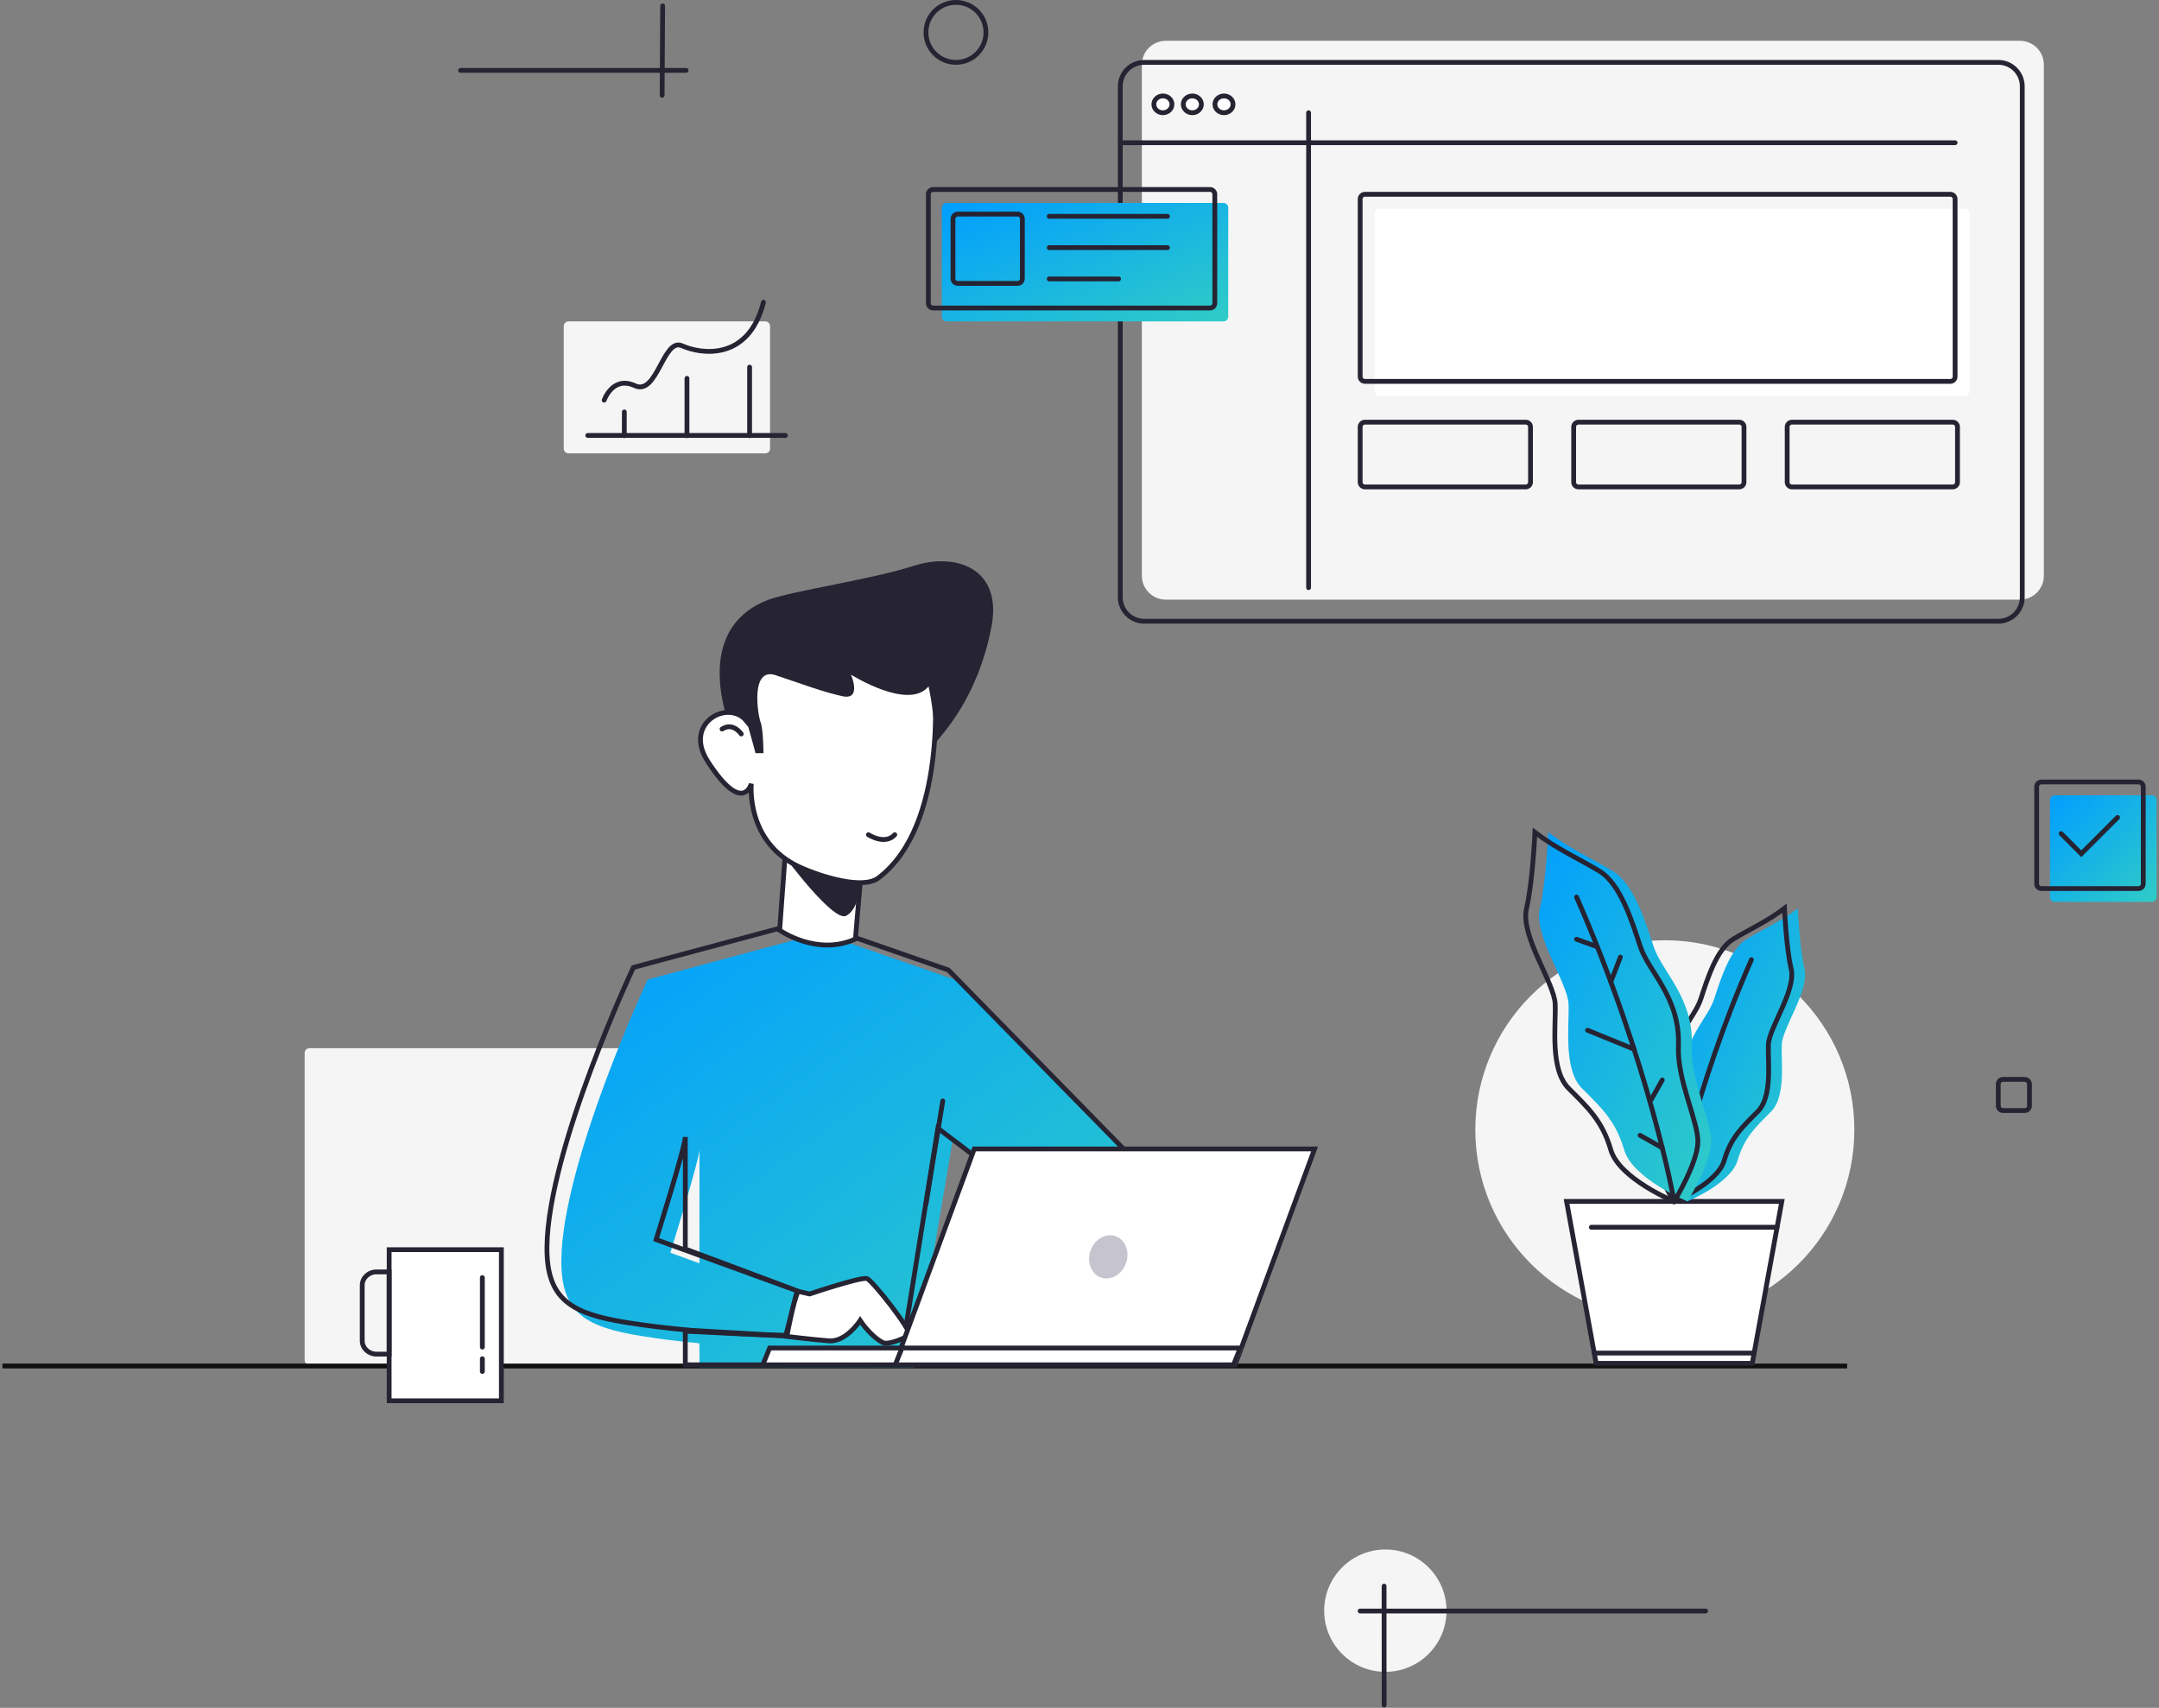 <?xml version="1.0" encoding="utf-8"?>
<svg width="900px" height="712px" viewBox="0 0 900 712" version="1.1" xmlns:xlink="http://www.w3.org/1999/xlink" xmlns="http://www.w3.org/2000/svg">
  <rect x="0" y="0" width="900" height="712" fill="#808080" stroke="none"/>
  <desc>Created with Lunacy</desc>
  <defs>
    <linearGradient x1="0" y1="0" x2="1" y2="1" id="gradient_1">
      <stop offset="0" stop-color="#009EFF" />
      <stop offset="1" stop-color="#30CCC6" />
    </linearGradient>
  </defs>
  <g id="Group-2" transform="translate(1 1)">
    <path d="M1.999 0L189.001 0Q189.099 0 189.197 0.01Q189.295 0.019 189.391 0.038Q189.487 0.058 189.581 0.086Q189.675 0.115 189.766 0.152Q189.857 0.19 189.943 0.236Q190.03 0.282 190.112 0.337Q190.193 0.391 190.269 0.454Q190.345 0.516 190.414 0.585Q190.484 0.655 190.546 0.731Q190.609 0.807 190.663 0.888Q190.718 0.97 190.764 1.057Q190.81 1.143 190.848 1.234Q190.885 1.325 190.914 1.419Q190.942 1.513 190.962 1.609Q190.981 1.705 190.99 1.803Q191 1.901 191 1.999L191 130.001Q191 130.099 190.99 130.197Q190.981 130.295 190.962 130.391Q190.942 130.487 190.914 130.581Q190.885 130.675 190.848 130.766Q190.81 130.857 190.764 130.943Q190.718 131.03 190.663 131.112Q190.609 131.193 190.546 131.269Q190.484 131.345 190.414 131.414Q190.345 131.484 190.269 131.546Q190.193 131.609 190.112 131.663Q190.03 131.718 189.943 131.764Q189.857 131.81 189.766 131.848Q189.675 131.885 189.581 131.914Q189.487 131.942 189.391 131.962Q189.295 131.981 189.197 131.99Q189.099 132 189.001 132L1.999 132Q1.901 132 1.803 131.99Q1.705 131.981 1.609 131.962Q1.513 131.942 1.419 131.914Q1.325 131.885 1.234 131.848Q1.143 131.81 1.057 131.764Q0.97 131.718 0.888 131.663Q0.807 131.609 0.731 131.546Q0.655 131.484 0.585 131.415Q0.516 131.345 0.454 131.269Q0.391 131.193 0.337 131.112Q0.282 131.03 0.236 130.943Q0.19 130.857 0.152 130.766Q0.115 130.675 0.086 130.581Q0.058 130.487 0.038 130.391Q0.019 130.295 0.01 130.197Q0 130.099 0 130.001L0 1.999Q0 1.901 0.01 1.803Q0.019 1.705 0.038 1.609Q0.058 1.513 0.086 1.419Q0.115 1.325 0.152 1.234Q0.19 1.143 0.236 1.057Q0.282 0.97 0.337 0.888Q0.391 0.807 0.454 0.731Q0.516 0.655 0.585 0.585Q0.655 0.516 0.731 0.454Q0.807 0.391 0.888 0.337Q0.97 0.282 1.057 0.236Q1.143 0.19 1.234 0.152Q1.325 0.115 1.419 0.086Q1.513 0.058 1.609 0.038Q1.705 0.019 1.803 0.01Q1.901 0 1.999 0L1.999 0Z" transform="translate(126 436)" id="Rectangle" fill="#F5F5F5" fill-rule="evenodd" stroke="none" />
    <path d="M79 158C122.63 158 158 122.63 158 79C158 35.37 122.63 0 79 0C35.37 0 0 35.37 0 79C0 122.63 35.37 158 79 158Z" transform="translate(614 391)" id="Oval" fill="#F5F5F5" fill-rule="evenodd" stroke="none" />
    <path d="M0 0.5L769 0.5" transform="translate(9.094947E-13 568)" id="Stroke-56" fill="none" fill-rule="evenodd" stroke="#111010" stroke-width="2" />
    <path d="M9.998 233C4.477 233 0 228.53 0 223.016L0 9.984C0 4.47 4.477 0 9.998 0L366.002 0C371.523 0 376 4.47 376 9.984L376 223.016C376 228.53 371.523 233 366.002 233L9.998 233Z" transform="translate(475 16)" id="Fill-1" fill="#F5F5F5" fill-rule="evenodd" stroke="none" />
    <path d="M9.998 233C4.477 233 0 228.53 0 223.016L0 9.984C0 4.47 4.477 0 9.998 0L366.002 0C371.523 0 376 4.47 376 9.984L376 223.016C376 228.53 371.523 233 366.002 233L9.998 233Z" transform="translate(466 25)" id="Fill-1" fill="none" fill-rule="evenodd" stroke="#262332" stroke-width="2" stroke-linecap="round" />
    <path d="M167.049 17.464L245 97.853L181.857 97.853L163.113 83.463L147.107 178L57.586 177.941L57.586 170.707L57.549 170.705L57.549 168.039C48.225 167.139 40.049 166.08 33.154 164.963C10.096 161.227 -0.246 155.335 0.004 133.235C0.467 92.386 35.964 16.398 35.964 16.398L96.783 0L119.382 0.932L167.049 17.464ZM57.586 132.937L57.549 132.933L57.549 134.69L45.433 130.263C45.433 130.263 57.586 91.33 57.586 87.305L57.586 132.937Z" transform="translate(233 391)" id="Combined-Shape" fill="url(#gradient_1)" fill-rule="evenodd" stroke="none" />
    <path d="M241 92.63L167.312 17.401L127.972 3.721L96.935 0L36.021 16.339C36.021 16.339 0.468 92.052 0.004 132.754C-0.246 154.774 10.112 160.645 33.207 164.367C49.084 166.926 70.982 169.079 99.591 169.696C99.591 169.696 102.393 159.25 104.289 151.156L45.504 129.793C45.504 129.793 57.677 91 57.677 86.99L57.677 133.714L104.289 151.156L99.564 169.9L57.677 167.496L57.677 182L147.109 182L162.967 83.387L186.107 100.945" transform="translate(227 386)" id="Combined-Shape" fill="none" fill-rule="evenodd" stroke="#262332" stroke-width="2" stroke-linecap="round" />
    <path d="M2.256 0L0 30.813C0 30.813 15.559 41.812 31.589 34.479L34 6.061L2.256 0Z" transform="translate(324 356)" id="Fill-18" fill="#FFFFFF" fill-rule="evenodd" stroke="none" />
    <path d="M2.256 0L0 30.813C0 30.813 15.559 41.812 31.589 34.479L34 6.061L2.256 0Z" transform="translate(324 356)" id="Fill-18" fill="none" fill-rule="evenodd" stroke="#262332" stroke-width="2" stroke-linecap="round" />
    <path d="M0 0C0 0 20.246 27.382 25.637 24.832C31.029 22.283 32 11.098 32 11.098L0 0Z" transform="translate(326 356)" id="Fill-20" fill="#262332" fill-rule="evenodd" stroke="none" />
    <path d="M97.579 16.323C97.579 16.323 103.1 75.173 74.169 97.026C67.549 102.027 49.976 96.406 41.455 92.527C18.662 82.152 21.193 57.728 21.193 57.728C21.193 57.728 17.742 71.153 3.073 48.513C-7.386 32.368 11.6 22.371 19.071 31.442L19.122 4.925L59.846 0L97.579 16.323Z" transform="translate(291 268)" id="Fill-22" fill="#FFFFFF" fill-rule="evenodd" stroke="none" />
    <path d="M97.579 16.323C97.579 16.323 103.1 75.173 74.169 97.026C67.549 102.027 49.976 96.406 41.455 92.527C18.662 82.152 21.193 57.728 21.193 57.728C21.193 57.728 17.742 71.153 3.073 48.513C-7.386 32.368 11.6 22.371 19.071 31.442L19.122 4.925L59.846 0L97.579 16.323Z" transform="translate(291 268)" id="Fill-22" fill="none" fill-rule="evenodd" stroke="#262332" stroke-width="2" stroke-linecap="round" />
    <path d="M51.097 56.238C59.44 58.106 54.747 47.26 54.747 47.26C54.747 47.26 78.732 62.411 87.074 52.16C87.074 52.16 90.454 66.973 89.064 76.757C92.582 72.28 107.42 57.508 113.261 27.525C118.127 2.541 98.024 -3.691 80.875 1.9C63.727 7.49 30.037 12.393 20.334 16.052C0.868 23.389 -3.518 41.674 2.519 63.648C2.519 63.648 10.427 64.1 11.527 67.71C12.629 71.321 14.945 80 14.945 80L18.248 80C18.248 80 18.248 70.302 17.031 66.982C15.815 63.663 12.811 43.984 23.346 47.501C35.512 51.564 42.754 54.37 51.097 56.238Z" transform="translate(299 233)" id="Fill-24" fill="#262332" fill-rule="evenodd" stroke="none" />
    <path d="M8 3C8 3 4.643 -2.045 0 0.95" transform="translate(300 302)" id="Stroke-26" fill="none" fill-rule="evenodd" stroke="#262332" stroke-width="2" stroke-linecap="round" />
    <path d="M0 0C0 0 6.918 4.5 11 0" transform="translate(361 347)" id="Stroke-28" fill="none" fill-rule="evenodd" stroke="#262332" stroke-width="2" stroke-linecap="round" />
    <path d="M4.708 5.385L9.518 6.469C9.518 6.469 31.124 -0.834 33.472 0.079C35.821 0.992 52.307 21.945 50.917 23.567C50.104 24.517 42.572 27.749 40.333 26.841C37.151 25.551 32.834 20.996 30.565 17.512C30.565 17.512 24.716 26.585 17.551 26.012C10.387 25.438 0 24.173 0 24.173C0 24.173 2.715 9.379 4.708 5.385" transform="translate(327 532)" id="Fill-34" fill="#FFFFFF" fill-rule="evenodd" stroke="none" />
    <path d="M4.708 5.385L9.518 6.469C9.518 6.469 31.124 -0.834 33.472 0.079C35.821 0.992 52.307 21.945 50.917 23.567C50.104 24.517 42.572 27.749 40.333 26.841C37.151 25.551 32.834 20.996 30.565 17.512C30.565 17.512 24.716 26.585 17.551 26.012C10.387 25.438 0 24.173 0 24.173C0 24.173 2.715 9.379 4.708 5.385" transform="translate(327 532)" id="Fill-34" fill="none" fill-rule="evenodd" stroke="#262332" stroke-width="2" stroke-linecap="round" />
    <path d="M141.869 90L0 90L33.131 0L175 0L141.869 90Z" transform="translate(372 478)" id="Fill-36" fill="#FFFFFF" fill-rule="evenodd" stroke="none" />
    <path d="M141.869 90L0 90L33.131 0L175 0L141.869 90Z" transform="translate(372 478)" id="Stroke-38" fill="none" fill-rule="evenodd" stroke="#262332" stroke-width="2" stroke-linecap="round" />
    <path d="M2.797 0L144 0L141.203 7L0 7L2.797 0Z" transform="translate(373 561)" id="Fill-40" fill="#FFFFFF" fill-rule="evenodd" stroke="none" />
    <path d="M2.797 0L144 0L141.203 7L0 7L2.797 0Z" transform="translate(372 561)" id="Stroke-42" fill="none" fill-rule="evenodd" stroke="#262332" stroke-width="2" stroke-linecap="round" />
    <path d="M2.871 0L59 0L56.129 7L0 7L2.871 0Z" transform="translate(317 561)" id="Fill-44" fill="#FFFFFF" fill-rule="evenodd" stroke="none" />
    <path d="M2.823 0L58 0L55.177 7L0 7L2.823 0Z" transform="translate(317 561)" id="Stroke-46" fill="none" fill-rule="evenodd" stroke="#262332" stroke-width="2" stroke-linecap="round" />
    <path d="M42 2C42 2 13.416 0.674 -2.38742e-12 -5.68434e-14" transform="translate(285 554)" id="Stroke-52" fill="none" fill-rule="evenodd" stroke="#262332" stroke-width="2" stroke-linecap="round" />
    <path d="M14.976 12.628C12.813 17.175 7.938 19.238 4.085 17.234C0.233 15.232 -1.137 9.92 1.024 5.373C3.185 0.825 8.062 -1.237 11.914 0.765C15.767 2.769 17.137 8.08 14.976 12.628" transform="translate(453 514)" id="Fill-54" fill="#C6C4CF" fill-rule="evenodd" stroke="none" />
    <path d="M7.543 3.5C7.543 5.433 5.855 7 3.771 7C1.688 7 0 5.433 0 3.5C0 1.567 1.688 0 3.771 0C5.855 0 7.543 1.567 7.543 3.5ZM19.8 3.5C19.8 5.433 18.112 7 16.029 7C13.945 7 12.257 5.433 12.257 3.5C12.257 1.567 13.945 0 16.029 0C18.112 0 19.8 1.567 19.8 3.5ZM29.229 7C31.312 7 33 5.433 33 3.5C33 1.567 31.312 0 29.229 0C27.145 0 25.457 1.567 25.457 3.5C25.457 5.433 27.145 7 29.229 7Z" transform="translate(480 39)" id="Combined-Shape" fill="#FFFFFF" fill-rule="evenodd" stroke="none" />
    <path d="M7.543 3.5C7.543 5.433 5.855 7 3.771 7C1.688 7 0 5.433 0 3.5C0 1.567 1.688 0 3.771 0C5.855 0 7.543 1.567 7.543 3.5ZM19.8 3.5C19.8 5.433 18.112 7 16.029 7C13.945 7 12.257 5.433 12.257 3.5C12.257 1.567 13.945 0 16.029 0C18.112 0 19.8 1.567 19.8 3.5ZM29.229 7C31.312 7 33 5.433 33 3.5C33 1.567 31.312 0 29.229 0C27.145 0 25.457 1.567 25.457 3.5C25.457 5.433 27.145 7 29.229 7Z" transform="translate(480 39)" id="Combined-Shape" fill="none" fill-rule="evenodd" stroke="#262332" stroke-width="2" stroke-linecap="round" />
    <path d="M0.5 0L0.5 198" transform="translate(544 46)" id="Stroke-85" fill="none" fill-rule="evenodd" stroke="#262332" stroke-width="2" stroke-linecap="round" />
    <path d="M1.999 0L69.001 0Q69.099 0 69.197 0.01Q69.295 0.019 69.391 0.038Q69.487 0.058 69.581 0.086Q69.675 0.115 69.766 0.152Q69.857 0.19 69.943 0.236Q70.03 0.282 70.112 0.337Q70.193 0.391 70.269 0.454Q70.345 0.516 70.415 0.585Q70.484 0.655 70.546 0.731Q70.609 0.807 70.663 0.888Q70.718 0.97 70.764 1.057Q70.81 1.143 70.848 1.234Q70.885 1.325 70.914 1.419Q70.942 1.513 70.962 1.609Q70.981 1.705 70.99 1.803Q71 1.901 71 1.999L71 25.001Q71 25.099 70.99 25.197Q70.981 25.295 70.962 25.391Q70.942 25.487 70.914 25.581Q70.885 25.675 70.848 25.766Q70.81 25.857 70.764 25.943Q70.718 26.03 70.663 26.112Q70.609 26.193 70.546 26.269Q70.484 26.345 70.415 26.415Q70.345 26.484 70.269 26.546Q70.193 26.608 70.112 26.663Q70.03 26.718 69.943 26.764Q69.857 26.81 69.766 26.848Q69.675 26.885 69.581 26.914Q69.487 26.942 69.391 26.962Q69.295 26.981 69.197 26.99Q69.099 27 69.001 27L1.999 27Q1.901 27 1.803 26.99Q1.705 26.981 1.609 26.962Q1.513 26.942 1.419 26.914Q1.325 26.885 1.234 26.848Q1.143 26.81 1.057 26.764Q0.97 26.718 0.888 26.663Q0.807 26.608 0.731 26.546Q0.655 26.484 0.585 26.415Q0.516 26.345 0.454 26.269Q0.391 26.193 0.337 26.112Q0.282 26.03 0.236 25.943Q0.19 25.857 0.152 25.766Q0.115 25.675 0.086 25.581Q0.058 25.487 0.038 25.391Q0.019 25.295 0.01 25.197Q0 25.099 0 25.001L0 1.999Q0 1.901 0.01 1.803Q0.019 1.705 0.038 1.609Q0.058 1.513 0.086 1.419Q0.115 1.325 0.152 1.234Q0.19 1.143 0.236 1.057Q0.282 0.97 0.337 0.888Q0.391 0.807 0.454 0.731Q0.516 0.655 0.585 0.585Q0.655 0.516 0.731 0.454Q0.807 0.391 0.888 0.337Q0.97 0.282 1.057 0.236Q1.143 0.19 1.234 0.152Q1.325 0.115 1.419 0.086Q1.513 0.058 1.609 0.038Q1.705 0.019 1.803 0.01Q1.901 0 1.999 0L1.999 0Z" transform="translate(566 175)" id="Rectangle" fill="none" fill-rule="evenodd" stroke="#262332" stroke-width="2" stroke-linecap="round" />
    <path d="M1.999 0L69.001 0Q69.099 0 69.197 0.01Q69.295 0.019 69.391 0.038Q69.487 0.058 69.581 0.086Q69.675 0.115 69.766 0.152Q69.857 0.19 69.943 0.236Q70.03 0.282 70.112 0.337Q70.193 0.391 70.269 0.454Q70.345 0.516 70.415 0.585Q70.484 0.655 70.546 0.731Q70.609 0.807 70.663 0.888Q70.718 0.97 70.764 1.057Q70.81 1.143 70.848 1.234Q70.885 1.325 70.914 1.419Q70.942 1.513 70.962 1.609Q70.981 1.705 70.99 1.803Q71 1.901 71 1.999L71 25.001Q71 25.099 70.99 25.197Q70.981 25.295 70.962 25.391Q70.942 25.487 70.914 25.581Q70.885 25.675 70.848 25.766Q70.81 25.857 70.764 25.943Q70.718 26.03 70.663 26.112Q70.609 26.193 70.546 26.269Q70.484 26.345 70.415 26.415Q70.345 26.484 70.269 26.546Q70.193 26.608 70.112 26.663Q70.03 26.718 69.943 26.764Q69.857 26.81 69.766 26.848Q69.675 26.885 69.581 26.914Q69.487 26.942 69.391 26.962Q69.295 26.981 69.197 26.99Q69.099 27 69.001 27L1.999 27Q1.901 27 1.803 26.99Q1.705 26.981 1.609 26.962Q1.513 26.942 1.419 26.914Q1.325 26.885 1.234 26.848Q1.143 26.81 1.057 26.764Q0.97 26.718 0.888 26.663Q0.807 26.608 0.731 26.546Q0.655 26.484 0.585 26.415Q0.516 26.345 0.454 26.269Q0.391 26.193 0.337 26.112Q0.282 26.03 0.236 25.943Q0.19 25.857 0.152 25.766Q0.115 25.675 0.086 25.581Q0.058 25.487 0.038 25.391Q0.019 25.295 0.01 25.197Q0 25.099 0 25.001L0 1.999Q0 1.901 0.01 1.803Q0.019 1.705 0.038 1.609Q0.058 1.513 0.086 1.419Q0.115 1.325 0.152 1.234Q0.19 1.143 0.236 1.057Q0.282 0.97 0.337 0.888Q0.391 0.807 0.454 0.731Q0.516 0.655 0.585 0.585Q0.655 0.516 0.731 0.454Q0.807 0.391 0.888 0.337Q0.97 0.282 1.057 0.236Q1.143 0.19 1.234 0.152Q1.325 0.115 1.419 0.086Q1.513 0.058 1.609 0.038Q1.705 0.019 1.803 0.01Q1.901 0 1.999 0L1.999 0Z" transform="translate(655 175)" id="Rectangle-Copy-28" fill="none" fill-rule="evenodd" stroke="#262332" stroke-width="2" stroke-linecap="round" />
    <path d="M1.999 0L69.001 0Q69.099 0 69.197 0.01Q69.295 0.019 69.391 0.038Q69.487 0.058 69.581 0.086Q69.675 0.115 69.766 0.152Q69.857 0.19 69.943 0.236Q70.03 0.282 70.112 0.337Q70.193 0.391 70.269 0.454Q70.345 0.516 70.415 0.585Q70.484 0.655 70.546 0.731Q70.609 0.807 70.663 0.888Q70.718 0.97 70.764 1.057Q70.81 1.143 70.848 1.234Q70.885 1.325 70.914 1.419Q70.942 1.513 70.962 1.609Q70.981 1.705 70.99 1.803Q71 1.901 71 1.999L71 25.001Q71 25.099 70.99 25.197Q70.981 25.295 70.962 25.391Q70.942 25.487 70.914 25.581Q70.885 25.675 70.848 25.766Q70.81 25.857 70.764 25.943Q70.718 26.03 70.663 26.112Q70.609 26.193 70.546 26.269Q70.484 26.345 70.415 26.415Q70.345 26.484 70.269 26.546Q70.193 26.608 70.112 26.663Q70.03 26.718 69.943 26.764Q69.857 26.81 69.766 26.848Q69.675 26.885 69.581 26.914Q69.487 26.942 69.391 26.962Q69.295 26.981 69.197 26.99Q69.099 27 69.001 27L1.999 27Q1.901 27 1.803 26.99Q1.705 26.981 1.609 26.962Q1.513 26.942 1.419 26.914Q1.325 26.885 1.234 26.848Q1.143 26.81 1.057 26.764Q0.97 26.718 0.888 26.663Q0.807 26.608 0.731 26.546Q0.655 26.484 0.585 26.415Q0.516 26.345 0.454 26.269Q0.391 26.193 0.337 26.112Q0.282 26.03 0.236 25.943Q0.19 25.857 0.152 25.766Q0.115 25.675 0.086 25.581Q0.058 25.487 0.038 25.391Q0.019 25.295 0.01 25.197Q0 25.099 0 25.001L0 1.999Q0 1.901 0.01 1.803Q0.019 1.705 0.038 1.609Q0.058 1.513 0.086 1.419Q0.115 1.325 0.152 1.234Q0.19 1.143 0.236 1.057Q0.282 0.97 0.337 0.888Q0.391 0.807 0.454 0.731Q0.516 0.655 0.585 0.585Q0.655 0.516 0.731 0.454Q0.807 0.391 0.888 0.337Q0.97 0.282 1.057 0.236Q1.143 0.19 1.234 0.152Q1.325 0.115 1.419 0.086Q1.513 0.058 1.609 0.038Q1.705 0.019 1.803 0.01Q1.901 0 1.999 0L1.999 0Z" transform="translate(744 175)" id="Rectangle-Copy-29" fill="none" fill-rule="evenodd" stroke="#262332" stroke-width="2" stroke-linecap="round" />
    <path d="M1.999 0L246.001 0Q246.099 0 246.197 0.01Q246.295 0.019 246.391 0.038Q246.487 0.058 246.581 0.086Q246.675 0.115 246.766 0.152Q246.857 0.19 246.943 0.236Q247.03 0.282 247.112 0.337Q247.193 0.391 247.269 0.454Q247.345 0.516 247.414 0.585Q247.484 0.655 247.546 0.731Q247.609 0.807 247.663 0.888Q247.718 0.97 247.764 1.057Q247.81 1.143 247.848 1.234Q247.885 1.325 247.914 1.419Q247.942 1.513 247.962 1.609Q247.981 1.705 247.99 1.803Q248 1.901 248 1.999L248 76.001Q248 76.099 247.99 76.197Q247.981 76.295 247.962 76.391Q247.942 76.487 247.914 76.581Q247.885 76.675 247.848 76.766Q247.81 76.857 247.764 76.943Q247.718 77.03 247.663 77.112Q247.609 77.193 247.546 77.269Q247.484 77.345 247.414 77.415Q247.345 77.484 247.269 77.546Q247.193 77.609 247.112 77.663Q247.03 77.718 246.943 77.764Q246.857 77.81 246.766 77.848Q246.675 77.885 246.581 77.914Q246.487 77.942 246.391 77.962Q246.295 77.981 246.197 77.99Q246.099 78 246.001 78L1.999 78Q1.901 78 1.803 77.99Q1.705 77.981 1.609 77.962Q1.513 77.942 1.419 77.914Q1.325 77.885 1.234 77.848Q1.143 77.81 1.057 77.764Q0.97 77.718 0.888 77.663Q0.807 77.609 0.731 77.546Q0.655 77.484 0.585 77.415Q0.516 77.345 0.454 77.269Q0.391 77.193 0.337 77.112Q0.282 77.03 0.236 76.943Q0.19 76.857 0.152 76.766Q0.115 76.675 0.086 76.581Q0.058 76.487 0.038 76.391Q0.019 76.295 0.01 76.197Q0 76.099 0 76.001L0 39L0 1.999Q0 1.901 0.01 1.803Q0.019 1.705 0.038 1.609Q0.058 1.513 0.086 1.419Q0.115 1.325 0.152 1.234Q0.19 1.143 0.236 1.057Q0.282 0.97 0.337 0.888Q0.391 0.807 0.454 0.731Q0.516 0.655 0.585 0.585Q0.655 0.516 0.731 0.454Q0.807 0.391 0.888 0.337Q0.97 0.282 1.057 0.236Q1.143 0.19 1.234 0.152Q1.325 0.115 1.419 0.086Q1.513 0.058 1.609 0.038Q1.705 0.019 1.803 0.01Q1.901 0 1.999 0L1.999 0Z" transform="translate(572 86)" id="Rectangle" fill="#FFFFFF" fill-rule="evenodd" stroke="none" />
    <path d="M1.999 0L246.001 0Q246.099 0 246.197 0.01Q246.295 0.019 246.391 0.038Q246.487 0.058 246.581 0.086Q246.675 0.115 246.766 0.152Q246.857 0.19 246.943 0.236Q247.03 0.282 247.112 0.337Q247.193 0.391 247.269 0.454Q247.345 0.516 247.414 0.585Q247.484 0.655 247.546 0.731Q247.609 0.807 247.663 0.888Q247.718 0.97 247.764 1.057Q247.81 1.143 247.848 1.234Q247.885 1.325 247.914 1.419Q247.942 1.513 247.962 1.609Q247.981 1.705 247.99 1.803Q248 1.901 248 1.999L248 76.001Q248 76.099 247.99 76.197Q247.981 76.295 247.962 76.391Q247.942 76.487 247.914 76.581Q247.885 76.675 247.848 76.766Q247.81 76.857 247.764 76.943Q247.718 77.03 247.663 77.112Q247.609 77.193 247.546 77.269Q247.484 77.345 247.414 77.415Q247.345 77.484 247.269 77.546Q247.193 77.609 247.112 77.663Q247.03 77.718 246.943 77.764Q246.857 77.81 246.766 77.848Q246.675 77.885 246.581 77.914Q246.487 77.942 246.391 77.962Q246.295 77.981 246.197 77.99Q246.099 78 246.001 78L1.999 78Q1.901 78 1.803 77.99Q1.705 77.981 1.609 77.962Q1.513 77.942 1.419 77.914Q1.325 77.885 1.234 77.848Q1.143 77.81 1.057 77.764Q0.97 77.718 0.888 77.663Q0.807 77.609 0.731 77.546Q0.655 77.484 0.585 77.415Q0.516 77.345 0.454 77.269Q0.391 77.193 0.337 77.112Q0.282 77.03 0.236 76.943Q0.19 76.857 0.152 76.766Q0.115 76.675 0.086 76.581Q0.058 76.487 0.038 76.391Q0.019 76.295 0.01 76.197Q0 76.099 0 76.001L0 39L0 1.999Q0 1.901 0.01 1.803Q0.019 1.705 0.038 1.609Q0.058 1.513 0.086 1.419Q0.115 1.325 0.152 1.234Q0.19 1.143 0.236 1.057Q0.282 0.97 0.337 0.888Q0.391 0.807 0.454 0.731Q0.516 0.655 0.585 0.585Q0.655 0.516 0.731 0.454Q0.807 0.391 0.888 0.337Q0.97 0.282 1.057 0.236Q1.143 0.19 1.234 0.152Q1.325 0.115 1.419 0.086Q1.513 0.058 1.609 0.038Q1.705 0.019 1.803 0.01Q1.901 0 1.999 0L1.999 0Z" transform="translate(566 80)" id="Rectangle" fill="none" fill-rule="evenodd" stroke="#262332" stroke-width="2" stroke-linecap="round" />
    <path d="M84.016 37.741L84.228 0.463M94 27.341L0 27.341" transform="translate(191 1)" id="Combined-Shape" fill="none" fill-rule="evenodd" stroke="#262332" stroke-width="2" stroke-linecap="round" />
    <path d="M1.999 0L11.001 0Q11.099 0 11.197 0.01Q11.295 0.019 11.391 0.038Q11.487 0.058 11.581 0.086Q11.675 0.115 11.766 0.152Q11.857 0.19 11.943 0.236Q12.03 0.282 12.112 0.337Q12.193 0.391 12.269 0.454Q12.345 0.516 12.415 0.585Q12.484 0.655 12.546 0.731Q12.608 0.807 12.663 0.888Q12.718 0.97 12.764 1.057Q12.81 1.143 12.848 1.234Q12.885 1.325 12.914 1.419Q12.942 1.513 12.962 1.609Q12.981 1.705 12.99 1.803Q13 1.901 13 1.999L13 11.001Q13 11.099 12.99 11.197Q12.981 11.295 12.962 11.391Q12.942 11.487 12.914 11.581Q12.885 11.675 12.848 11.766Q12.81 11.857 12.764 11.943Q12.718 12.03 12.663 12.112Q12.608 12.193 12.546 12.269Q12.484 12.345 12.415 12.415Q12.345 12.484 12.269 12.546Q12.193 12.608 12.112 12.663Q12.03 12.718 11.943 12.764Q11.857 12.81 11.766 12.848Q11.675 12.885 11.581 12.914Q11.487 12.942 11.391 12.962Q11.295 12.981 11.197 12.99Q11.099 13 11.001 13L1.999 13Q1.901 13 1.803 12.99Q1.705 12.981 1.609 12.962Q1.513 12.942 1.419 12.914Q1.325 12.885 1.234 12.848Q1.143 12.81 1.057 12.764Q0.97 12.718 0.888 12.663Q0.807 12.608 0.731 12.546Q0.655 12.484 0.585 12.415Q0.516 12.345 0.454 12.269Q0.391 12.193 0.337 12.112Q0.282 12.03 0.236 11.943Q0.19 11.857 0.152 11.766Q0.115 11.675 0.086 11.581Q0.058 11.487 0.038 11.391Q0.019 11.295 0.01 11.197Q0 11.099 0 11.001L0 1.999Q0 1.901 0.01 1.803Q0.019 1.705 0.038 1.609Q0.058 1.513 0.086 1.419Q0.115 1.325 0.152 1.234Q0.19 1.143 0.236 1.057Q0.282 0.97 0.337 0.888Q0.391 0.807 0.454 0.731Q0.516 0.655 0.585 0.585Q0.655 0.516 0.731 0.454Q0.807 0.391 0.888 0.337Q0.97 0.282 1.057 0.236Q1.143 0.19 1.234 0.152Q1.325 0.115 1.419 0.086Q1.513 0.058 1.609 0.038Q1.705 0.019 1.803 0.01Q1.901 0 1.999 0L1.999 0Z" transform="translate(832 449)" id="Rectangle-Copy-3" fill="none" fill-rule="evenodd" stroke="#262332" stroke-width="2" stroke-linecap="round" />
    <path d="M0 43L7 0" transform="translate(385 458)" id="Path-6" fill="none" fill-rule="evenodd" stroke="#262332" stroke-width="2" stroke-linecap="round" />
    <g id="Group-6" transform="translate(386 78)">
      <path d="M1.999 0L117.404 0Q117.502 0 117.6 0.01Q117.698 0.019 117.794 0.038Q117.89 0.058 117.984 0.086Q118.078 0.115 118.169 0.152Q118.26 0.19 118.346 0.236Q118.433 0.282 118.515 0.337Q118.596 0.391 118.672 0.454Q118.748 0.516 118.817 0.585Q118.887 0.655 118.949 0.731Q119.012 0.807 119.066 0.888Q119.121 0.97 119.167 1.057Q119.213 1.143 119.251 1.234Q119.288 1.325 119.317 1.419Q119.345 1.513 119.365 1.609Q119.384 1.705 119.393 1.803Q119.403 1.901 119.403 1.999L119.403 47.408Q119.403 47.506 119.393 47.604Q119.384 47.701 119.365 47.798Q119.345 47.894 119.317 47.988Q119.288 48.082 119.251 48.173Q119.213 48.264 119.167 48.35Q119.121 48.437 119.066 48.518Q119.012 48.6 118.949 48.676Q118.887 48.752 118.817 48.821Q118.748 48.891 118.672 48.953Q118.596 49.015 118.515 49.07Q118.433 49.124 118.346 49.171Q118.26 49.217 118.169 49.255Q118.078 49.292 117.984 49.321Q117.89 49.349 117.794 49.368Q117.698 49.388 117.6 49.397Q117.502 49.407 117.404 49.407L1.999 49.407Q1.901 49.407 1.803 49.397Q1.705 49.388 1.609 49.368Q1.513 49.349 1.419 49.321Q1.325 49.292 1.234 49.255Q1.143 49.217 1.057 49.171Q0.97 49.124 0.888 49.07Q0.807 49.015 0.731 48.953Q0.655 48.891 0.585 48.821Q0.516 48.752 0.454 48.676Q0.391 48.6 0.337 48.518Q0.282 48.437 0.236 48.35Q0.19 48.264 0.152 48.173Q0.115 48.082 0.086 47.988Q0.058 47.894 0.038 47.798Q0.019 47.701 0.01 47.604Q0 47.506 0 47.408L0 1.999Q0 1.901 0.01 1.803Q0.019 1.705 0.038 1.609Q0.058 1.513 0.086 1.419Q0.115 1.325 0.152 1.234Q0.19 1.143 0.236 1.057Q0.282 0.97 0.337 0.888Q0.391 0.807 0.454 0.731Q0.516 0.655 0.585 0.585Q0.655 0.516 0.731 0.454Q0.807 0.391 0.888 0.337Q0.97 0.282 1.057 0.236Q1.143 0.19 1.234 0.152Q1.325 0.115 1.419 0.086Q1.513 0.058 1.609 0.038Q1.705 0.019 1.803 0.01Q1.901 0 1.999 0L1.999 0Z" transform="translate(5.597 5.593)" id="Rectangle" fill="url(#gradient_1)" fill-rule="evenodd" stroke="none" />
      <path d="M1.999 0L117.404 0Q117.502 0 117.6 0.01Q117.698 0.019 117.794 0.038Q117.89 0.058 117.984 0.086Q118.078 0.115 118.169 0.152Q118.26 0.19 118.346 0.236Q118.433 0.282 118.515 0.337Q118.596 0.391 118.672 0.454Q118.748 0.516 118.817 0.585Q118.887 0.655 118.949 0.731Q119.012 0.807 119.066 0.888Q119.121 0.97 119.167 1.057Q119.213 1.143 119.251 1.234Q119.288 1.325 119.317 1.419Q119.345 1.513 119.365 1.609Q119.384 1.705 119.393 1.803Q119.403 1.901 119.403 1.999L119.403 47.408Q119.403 47.506 119.393 47.604Q119.384 47.701 119.365 47.798Q119.345 47.894 119.317 47.988Q119.288 48.082 119.251 48.173Q119.213 48.264 119.167 48.35Q119.121 48.437 119.066 48.518Q119.012 48.6 118.949 48.676Q118.887 48.752 118.817 48.821Q118.748 48.891 118.672 48.953Q118.596 49.015 118.515 49.07Q118.433 49.124 118.346 49.171Q118.26 49.217 118.169 49.255Q118.078 49.292 117.984 49.321Q117.89 49.349 117.794 49.368Q117.698 49.388 117.6 49.397Q117.502 49.407 117.404 49.407L1.999 49.407Q1.901 49.407 1.803 49.397Q1.705 49.388 1.609 49.368Q1.513 49.349 1.419 49.321Q1.325 49.292 1.234 49.255Q1.143 49.217 1.057 49.171Q0.97 49.124 0.888 49.07Q0.807 49.015 0.731 48.953Q0.655 48.891 0.585 48.821Q0.516 48.752 0.454 48.676Q0.391 48.6 0.337 48.518Q0.282 48.437 0.236 48.35Q0.19 48.264 0.152 48.173Q0.115 48.082 0.086 47.988Q0.058 47.894 0.038 47.798Q0.019 47.701 0.01 47.604Q0 47.506 0 47.408L0 1.999Q0 1.901 0.01 1.803Q0.019 1.705 0.038 1.609Q0.058 1.513 0.086 1.419Q0.115 1.325 0.152 1.234Q0.19 1.143 0.236 1.057Q0.282 0.97 0.337 0.888Q0.391 0.807 0.454 0.731Q0.516 0.655 0.585 0.585Q0.655 0.516 0.731 0.454Q0.807 0.391 0.888 0.337Q0.97 0.282 1.057 0.236Q1.143 0.19 1.234 0.152Q1.325 0.115 1.419 0.086Q1.513 0.058 1.609 0.038Q1.705 0.019 1.803 0.01Q1.901 0 1.999 0L1.999 0Z" id="Rectangle" fill="none" fill-rule="evenodd" stroke="#262332" stroke-width="2" stroke-linecap="round" />
      <path d="M1.999 0L26.919 0Q27.017 0 27.115 0.01Q27.213 0.019 27.309 0.038Q27.405 0.058 27.499 0.086Q27.593 0.115 27.684 0.152Q27.775 0.19 27.861 0.236Q27.948 0.282 28.029 0.337Q28.111 0.391 28.187 0.454Q28.263 0.516 28.332 0.585Q28.402 0.655 28.464 0.731Q28.526 0.807 28.581 0.888Q28.636 0.97 28.682 1.057Q28.728 1.143 28.766 1.234Q28.803 1.325 28.832 1.419Q28.86 1.513 28.88 1.609Q28.899 1.705 28.908 1.803Q28.918 1.901 28.918 1.999L28.918 26.899Q28.918 26.997 28.908 27.095Q28.899 27.193 28.88 27.289Q28.86 27.386 28.832 27.48Q28.803 27.574 28.766 27.664Q28.728 27.755 28.682 27.842Q28.636 27.928 28.581 28.01Q28.526 28.091 28.464 28.168Q28.402 28.243 28.332 28.313Q28.263 28.382 28.187 28.445Q28.111 28.507 28.029 28.561Q27.948 28.616 27.861 28.662Q27.775 28.709 27.684 28.746Q27.593 28.784 27.499 28.812Q27.405 28.841 27.309 28.86Q27.213 28.879 27.115 28.889Q27.017 28.898 26.919 28.898L1.999 28.898Q1.901 28.898 1.803 28.889Q1.705 28.879 1.609 28.86Q1.513 28.841 1.419 28.812Q1.325 28.784 1.234 28.746Q1.143 28.709 1.057 28.662Q0.97 28.616 0.888 28.561Q0.807 28.507 0.731 28.445Q0.655 28.382 0.585 28.313Q0.516 28.243 0.454 28.168Q0.391 28.091 0.337 28.01Q0.282 27.928 0.236 27.842Q0.19 27.755 0.152 27.664Q0.115 27.574 0.086 27.48Q0.058 27.386 0.038 27.289Q0.019 27.193 0.01 27.095Q0 26.997 0 26.899L0 1.999Q0 1.901 0.01 1.803Q0.019 1.705 0.038 1.609Q0.058 1.513 0.086 1.419Q0.115 1.325 0.152 1.234Q0.19 1.143 0.236 1.057Q0.282 0.97 0.337 0.888Q0.391 0.807 0.454 0.731Q0.516 0.655 0.585 0.585Q0.655 0.516 0.731 0.454Q0.807 0.391 0.888 0.337Q0.97 0.282 1.057 0.236Q1.143 0.19 1.234 0.152Q1.325 0.115 1.419 0.086Q1.513 0.058 1.609 0.038Q1.705 0.019 1.803 0.01Q1.901 0 1.999 0Z" transform="translate(10.261 10.254)" id="Rectangle" fill="none" fill-rule="evenodd" stroke="#262332" stroke-width="2" stroke-linecap="round" />
      <path d="M0 0.466L49.304 0.466" transform="translate(50.373 10.72)" id="Path-3" fill="none" fill-rule="evenodd" stroke="#262332" stroke-width="2" stroke-linecap="round" />
      <path d="M0 0.466L49.304 0.466" transform="translate(50.373 23.771)" id="Path-3-Copy" fill="none" fill-rule="evenodd" stroke="#262332" stroke-width="2" stroke-linecap="round" />
      <path d="M0 0.466L28.918 0.466" transform="translate(50.373 36.822)" id="Path-3-Copy-2" fill="none" fill-rule="evenodd" stroke="#262332" stroke-width="2" stroke-linecap="round" />
    </g>
    <path d="M0 0.5L348 0.5" transform="translate(466 58)" id="Stroke-10" fill="none" fill-rule="evenodd" stroke="#262332" stroke-width="2" stroke-linecap="round" />
    <g id="Group-9" transform="translate(635 346)">
      <path d="M44.865 0L0 0L12.316 67.501L44.865 67.501L77.413 67.501L89.73 0L44.865 0Z" transform="translate(17.04 153.878)" id="Fill-1" fill="#FFFFFF" fill-rule="evenodd" stroke="none" />
      <path d="M44.864 0L0 0L12.315 67.5L44.864 67.5L77.413 67.5L89.729 0L44.864 0Z" transform="translate(17.04 153.879)" id="Stroke-2" fill="none" fill-rule="evenodd" stroke="#262332" stroke-width="2" stroke-linecap="round" />
      <path d="M53.948 0C53.948 0 54.646 16.262 56.742 25.271C58.839 34.28 47.511 49.811 47.236 56.876C46.962 63.942 49.057 78.501 42.771 84.789C36.483 91.079 31.632 95.482 28.838 105.102C26.043 114.723 7.841 122.2 7.841 122.2C7.841 122.2 0 109.365 0 102.377C0 95.388 6.901 82.007 6.443 70.813C5.782 54.664 16.262 46.322 19.057 37.836C21.852 29.35 25.655 17.004 32.641 12.811C39.627 8.618 46.962 5.359 53.948 0" transform="translate(59.495 31.679)" id="Fill-4" fill="url(#gradient_1)" fill-rule="evenodd" stroke="none" />
      <path d="M53.948 0C53.948 0 54.646 16.262 56.742 25.271C58.839 34.28 47.511 49.811 47.236 56.876C46.962 63.942 49.057 78.501 42.771 84.789C36.483 91.079 31.632 95.482 28.838 105.102C26.043 114.723 7.841 122.2 7.841 122.2C7.841 122.2 0 109.365 0 102.377C0 95.388 6.901 82.007 6.443 70.813C5.782 54.664 16.262 46.322 19.057 37.836C21.852 29.35 25.655 17.004 32.641 12.811C39.627 8.618 46.962 5.359 53.948 0Z" transform="translate(53.924 31.679)" id="Stroke-6" fill="none" fill-rule="evenodd" stroke="#262332" stroke-width="2" stroke-linecap="round" />
      <path d="M0 100.769C0 100.769 8.187 54.973 32.328 0" transform="translate(61.764 53.109)" id="Stroke-8" fill="none" fill-rule="evenodd" stroke="#262332" stroke-width="2" stroke-linecap="round" />
      <path d="M3.845 0C3.845 0 2.965 20.478 0.326 31.822C-2.313 43.167 11.949 62.724 12.296 71.621C12.642 80.518 10.002 98.85 17.919 106.77C25.837 114.69 31.946 120.234 35.465 132.348C38.984 144.463 61.905 153.879 61.905 153.879C61.905 153.879 71.776 137.716 71.776 128.916C71.776 120.116 63.088 103.266 63.664 89.171C64.496 68.834 51.3 58.33 47.78 47.645C44.262 36.959 39.472 21.412 30.676 16.133C21.879 10.853 12.642 6.747 3.845 0" transform="translate(5.571 1.3200041E-14)" id="Fill-10" fill="url(#gradient_1)" fill-rule="evenodd" stroke="none" />
      <path d="M3.845 0C3.845 0 2.965 20.478 0.326 31.822C-2.313 43.167 11.949 62.724 12.296 71.621C12.642 80.518 10.002 98.85 17.919 106.77C25.837 114.69 31.946 120.234 35.465 132.348C38.984 144.463 61.905 153.879 61.905 153.879C61.905 153.879 71.776 137.716 71.776 128.916C71.776 120.116 63.088 103.266 63.664 89.171C64.496 68.834 51.3 58.33 47.78 47.645C44.262 36.959 39.472 21.412 30.676 16.133C21.879 10.853 12.642 6.747 3.845 0Z" id="Stroke-12" fill="none" fill-rule="evenodd" stroke="#262332" stroke-width="2" stroke-linecap="round" />
      <path d="M0 0C30.398 69.225 40.709 126.893 40.709 126.893" transform="translate(21.196 26.985)" id="Stroke-14" fill="none" fill-rule="evenodd" stroke="#262332" stroke-width="2" stroke-linecap="round" />
      <path d="M9.245 5.217L0 0" transform="translate(47.684 126.326)" id="Stroke-16" fill="none" fill-rule="evenodd" stroke="#262332" stroke-width="2" stroke-linecap="round" />
      <path d="M19.401 7.911L0 0" transform="translate(25.789 82.521)" id="Stroke-18" fill="none" fill-rule="evenodd" stroke="#262332" stroke-width="2" stroke-linecap="round" />
      <path d="M8.671 3.142L0 0" transform="translate(21.196 44.585)" id="Stroke-20" fill="none" fill-rule="evenodd" stroke="#262332" stroke-width="2" stroke-linecap="round" />
      <path d="M0 10.351L3.984 0" transform="translate(35.49 52.015)" id="Stroke-22" fill="none" fill-rule="evenodd" stroke="#262332" stroke-width="2" stroke-linecap="round" />
      <path d="M0 8.213L4.622 0" transform="translate(52.307 103.25)" id="Stroke-24" fill="none" fill-rule="evenodd" stroke="#262332" stroke-width="2" stroke-linecap="round" />
      <path d="M0 0.464L77.449 0.464" transform="translate(27.354 164.189)" id="Stroke-28" fill="none" fill-rule="evenodd" stroke="#262332" stroke-width="2" stroke-linecap="round" />
      <path d="M66.657 0.464L0 0.464" transform="translate(28.576 216.641)" id="Stroke-32" fill="none" fill-rule="evenodd" stroke="#262332" stroke-width="2" stroke-linecap="round" />
    </g>
    <g id="Group-7" transform="translate(848 325)">
      <path d="M1.999 0L42.445 0Q42.544 0 42.641 0.01Q42.739 0.019 42.835 0.038Q42.932 0.058 43.026 0.086Q43.12 0.115 43.21 0.152Q43.301 0.19 43.388 0.236Q43.474 0.282 43.556 0.337Q43.638 0.391 43.714 0.454Q43.789 0.516 43.859 0.585Q43.928 0.655 43.991 0.731Q44.053 0.807 44.108 0.888Q44.162 0.97 44.208 1.057Q44.255 1.143 44.292 1.234Q44.33 1.325 44.358 1.419Q44.387 1.513 44.406 1.609Q44.425 1.705 44.435 1.803Q44.444 1.901 44.444 1.999L44.444 42.445Q44.444 42.544 44.435 42.641Q44.425 42.739 44.406 42.835Q44.387 42.932 44.358 43.026Q44.33 43.12 44.292 43.21Q44.255 43.301 44.208 43.388Q44.162 43.474 44.108 43.556Q44.053 43.638 43.991 43.714Q43.928 43.789 43.859 43.859Q43.789 43.928 43.714 43.991Q43.638 44.053 43.556 44.108Q43.474 44.162 43.388 44.208Q43.301 44.255 43.21 44.292Q43.12 44.33 43.026 44.358Q42.932 44.387 42.835 44.406Q42.739 44.425 42.641 44.435Q42.544 44.444 42.445 44.444L1.999 44.444Q1.901 44.444 1.803 44.435Q1.705 44.425 1.609 44.406Q1.513 44.387 1.419 44.358Q1.325 44.33 1.234 44.292Q1.143 44.255 1.057 44.208Q0.97 44.162 0.888 44.108Q0.807 44.053 0.731 43.991Q0.655 43.928 0.585 43.859Q0.516 43.789 0.454 43.714Q0.391 43.638 0.337 43.556Q0.282 43.474 0.236 43.388Q0.19 43.301 0.152 43.21Q0.115 43.12 0.086 43.026Q0.058 42.932 0.038 42.835Q0.019 42.739 0.01 42.641Q0 42.544 0 42.445L0 1.999Q0 1.901 0.01 1.803Q0.019 1.705 0.038 1.609Q0.058 1.513 0.086 1.419Q0.115 1.325 0.152 1.234Q0.19 1.143 0.236 1.057Q0.282 0.97 0.337 0.888Q0.391 0.807 0.454 0.731Q0.516 0.655 0.585 0.585Q0.655 0.516 0.731 0.454Q0.807 0.391 0.888 0.337Q0.97 0.282 1.057 0.236Q1.143 0.19 1.234 0.152Q1.325 0.115 1.419 0.086Q1.513 0.058 1.609 0.038Q1.705 0.019 1.803 0.01Q1.901 0 1.999 0Z" transform="translate(5.556 5.556)" id="Rectangle" fill="url(#gradient_1)" fill-rule="evenodd" stroke="none" />
      <path d="M1.999 0L42.445 0Q42.544 0 42.641 0.01Q42.739 0.019 42.835 0.038Q42.932 0.058 43.026 0.086Q43.12 0.115 43.21 0.152Q43.301 0.19 43.388 0.236Q43.474 0.282 43.556 0.337Q43.638 0.391 43.714 0.454Q43.789 0.516 43.859 0.585Q43.928 0.655 43.991 0.731Q44.053 0.807 44.108 0.888Q44.162 0.97 44.208 1.057Q44.255 1.143 44.292 1.234Q44.33 1.325 44.358 1.419Q44.387 1.513 44.406 1.609Q44.425 1.705 44.435 1.803Q44.444 1.901 44.444 1.999L44.444 42.445Q44.444 42.544 44.435 42.641Q44.425 42.739 44.406 42.835Q44.387 42.932 44.358 43.026Q44.33 43.12 44.292 43.21Q44.255 43.301 44.208 43.388Q44.162 43.474 44.108 43.556Q44.053 43.638 43.991 43.714Q43.928 43.789 43.859 43.859Q43.789 43.928 43.714 43.991Q43.638 44.053 43.556 44.108Q43.474 44.162 43.388 44.208Q43.301 44.255 43.21 44.292Q43.12 44.33 43.026 44.358Q42.932 44.387 42.835 44.406Q42.739 44.425 42.641 44.435Q42.544 44.444 42.445 44.444L1.999 44.444Q1.901 44.444 1.803 44.435Q1.705 44.425 1.609 44.406Q1.513 44.387 1.419 44.358Q1.325 44.33 1.234 44.292Q1.143 44.255 1.057 44.208Q0.97 44.162 0.888 44.108Q0.807 44.053 0.731 43.991Q0.655 43.928 0.585 43.859Q0.516 43.789 0.454 43.714Q0.391 43.638 0.337 43.556Q0.282 43.474 0.236 43.388Q0.19 43.301 0.152 43.21Q0.115 43.12 0.086 43.026Q0.058 42.932 0.038 42.835Q0.019 42.739 0.01 42.641Q0 42.544 0 42.445L0 1.999Q0 1.901 0.01 1.803Q0.019 1.705 0.038 1.609Q0.058 1.513 0.086 1.419Q0.115 1.325 0.152 1.234Q0.19 1.143 0.236 1.057Q0.282 0.97 0.337 0.888Q0.391 0.807 0.454 0.731Q0.516 0.655 0.585 0.585Q0.655 0.516 0.731 0.454Q0.807 0.391 0.888 0.337Q0.97 0.282 1.057 0.236Q1.143 0.19 1.234 0.152Q1.325 0.115 1.419 0.086Q1.513 0.058 1.609 0.038Q1.705 0.019 1.803 0.01Q1.901 0 1.999 0Z" id="Rectangle" fill="none" fill-rule="evenodd" stroke="#262332" stroke-width="2" stroke-linecap="round" />
      <path d="M0 6.71L8.414 15.124L23.538 8.39556e-16" transform="translate(10.185 14.815)" id="Path-5" fill="none" fill-rule="evenodd" stroke="#262332" stroke-width="2" stroke-linecap="round" />
    </g>
    <path d="M12.5 25C19.404 25 25 19.404 25 12.5C25 5.596 19.404 0 12.5 0C5.596 0 0 5.596 0 12.5C0 19.404 5.596 25 12.5 25Z" transform="translate(385 0)" id="Oval" fill="none" fill-rule="evenodd" stroke="#262332" stroke-width="2" stroke-linecap="round" />
    <g id="Group-8" transform="translate(150 520)">
      <g id="Group">
        <path d="M0 63L46.774 63L46.774 0L0 0L0 63Z" transform="translate(11.226 0)" id="Fill-59" fill="#FFFFFF" fill-rule="evenodd" stroke="none" />
        <path d="M0 63L46.774 63L46.774 0L0 0L0 63Z" transform="translate(11.226 0)" id="Stroke-61" fill="#FFFFFF" fill-rule="evenodd" stroke="none" />
        <path d="M0 63L46.774 63L46.774 0L0 0L0 63Z" transform="translate(11.226 0)" id="Stroke-61" fill="none" fill-rule="evenodd" stroke="#262332" stroke-width="2" stroke-linecap="round" />
        <path d="M0.468 0L0.468 5.324" transform="translate(49.605 45.456)" id="Stroke-67" fill="none" fill-rule="evenodd" stroke="#262332" stroke-width="2" stroke-linecap="round" />
        <path d="M0.468 0L0.468 28.977" transform="translate(49.605 11.638)" id="Stroke-64" fill="none" fill-rule="evenodd" stroke="#262332" stroke-width="2" stroke-linecap="round" />
        <path d="M5.935 34.279L11.226 34.279L11.226 0L5.935 0C2.656 0 0 2.492 0 5.566L0 28.713C0 31.787 2.656 34.279 5.935 34.279Z" transform="translate(0 9.265)" id="Stroke-62" fill="none" fill-rule="evenodd" stroke="#262332" stroke-width="2" stroke-linecap="round" />
      </g>
    </g>
    <path d="M1.999 0L84.001 0Q84.099 0 84.197 0.01Q84.295 0.019 84.391 0.038Q84.487 0.058 84.581 0.086Q84.675 0.115 84.766 0.152Q84.857 0.19 84.943 0.236Q85.03 0.282 85.112 0.337Q85.193 0.391 85.269 0.454Q85.345 0.516 85.415 0.585Q85.484 0.655 85.546 0.731Q85.609 0.807 85.663 0.888Q85.718 0.97 85.764 1.057Q85.81 1.143 85.848 1.234Q85.885 1.325 85.914 1.419Q85.942 1.513 85.962 1.609Q85.981 1.705 85.99 1.803Q86 1.901 86 1.999L86 53.001Q86 53.099 85.99 53.197Q85.981 53.295 85.962 53.391Q85.942 53.487 85.914 53.581Q85.885 53.675 85.848 53.766Q85.81 53.857 85.764 53.943Q85.718 54.03 85.663 54.112Q85.609 54.193 85.546 54.269Q85.484 54.345 85.415 54.414Q85.345 54.484 85.269 54.546Q85.193 54.608 85.112 54.663Q85.03 54.718 84.943 54.764Q84.857 54.81 84.766 54.848Q84.675 54.885 84.581 54.914Q84.487 54.942 84.391 54.962Q84.295 54.981 84.197 54.99Q84.099 55 84.001 55L1.999 55Q1.901 55 1.803 54.99Q1.705 54.981 1.609 54.962Q1.513 54.942 1.419 54.914Q1.325 54.885 1.234 54.848Q1.143 54.81 1.057 54.764Q0.97 54.718 0.888 54.663Q0.807 54.608 0.731 54.546Q0.655 54.484 0.585 54.414Q0.516 54.345 0.454 54.269Q0.391 54.193 0.337 54.112Q0.282 54.03 0.236 53.943Q0.19 53.857 0.152 53.766Q0.115 53.675 0.086 53.581Q0.058 53.487 0.038 53.391Q0.019 53.295 0.01 53.197Q0 53.099 0 53.001L0 1.999Q0 1.901 0.01 1.803Q0.019 1.705 0.038 1.609Q0.058 1.513 0.086 1.419Q0.115 1.325 0.152 1.234Q0.19 1.143 0.236 1.057Q0.282 0.97 0.337 0.888Q0.391 0.807 0.454 0.731Q0.516 0.655 0.585 0.585Q0.655 0.516 0.731 0.454Q0.807 0.391 0.888 0.337Q0.97 0.282 1.057 0.236Q1.143 0.19 1.234 0.152Q1.325 0.115 1.419 0.086Q1.513 0.058 1.609 0.038Q1.705 0.019 1.803 0.01Q1.901 0 1.999 0L1.999 0Z" transform="translate(234 133)" id="Rectangle" fill="#F5F5F5" fill-rule="evenodd" stroke="none" />
    <g id="Group-10" transform="translate(244 125)">
      <path d="M0 0.467L82.397 0.467" transform="translate(-8.4818047E-13 55.067)" id="Path-8" fill="none" fill-rule="evenodd" stroke="#262332" stroke-width="2" stroke-linecap="round" />
      <path d="M0 40.827C0 40.827 3.562 30.512 12.824 34.809C22.087 39.106 24.649 14.642 32.433 18.148C40.216 21.653 60.157 24.733 66.401 0" transform="translate(6.858 1.32634645E-14)" id="Path-9" fill="none" fill-rule="evenodd" stroke="#262332" stroke-width="2" stroke-linecap="round" />
      <path d="M0.466 9.909L0.466 0" transform="translate(14.785 45.733)" id="Path-10" fill="none" fill-rule="evenodd" stroke="#262332" stroke-width="2" stroke-linecap="round" />
      <path d="M0.466 23.909L0.466 0" transform="translate(40.897 31.733)" id="Path-10-Copy" fill="none" fill-rule="evenodd" stroke="#262332" stroke-width="2" stroke-linecap="round" />
      <path d="M0.466 28.576L0.466 0" transform="translate(67.009 27.067)" id="Path-10-Copy-2" fill="none" fill-rule="evenodd" stroke="#262332" stroke-width="2" stroke-linecap="round" />
    </g>
    <path d="M25.5 51C39.583 51 51 39.583 51 25.5C51 11.417 39.583 0 25.5 0C11.417 0 0 11.417 0 25.5C0 39.583 11.417 51 25.5 51Z" transform="translate(551 645)" id="Oval-Copy-3" fill="#F5F5F5" fill-rule="evenodd" stroke="none" />
    <path d="M9.967 0.259L9.987 49.842M-2.18587e-08 10.648L144 10.648" transform="translate(566 660)" id="Combined-Shape" fill="none" fill-rule="evenodd" stroke="#262332" stroke-width="2" stroke-linecap="round" />
  </g>
</svg>